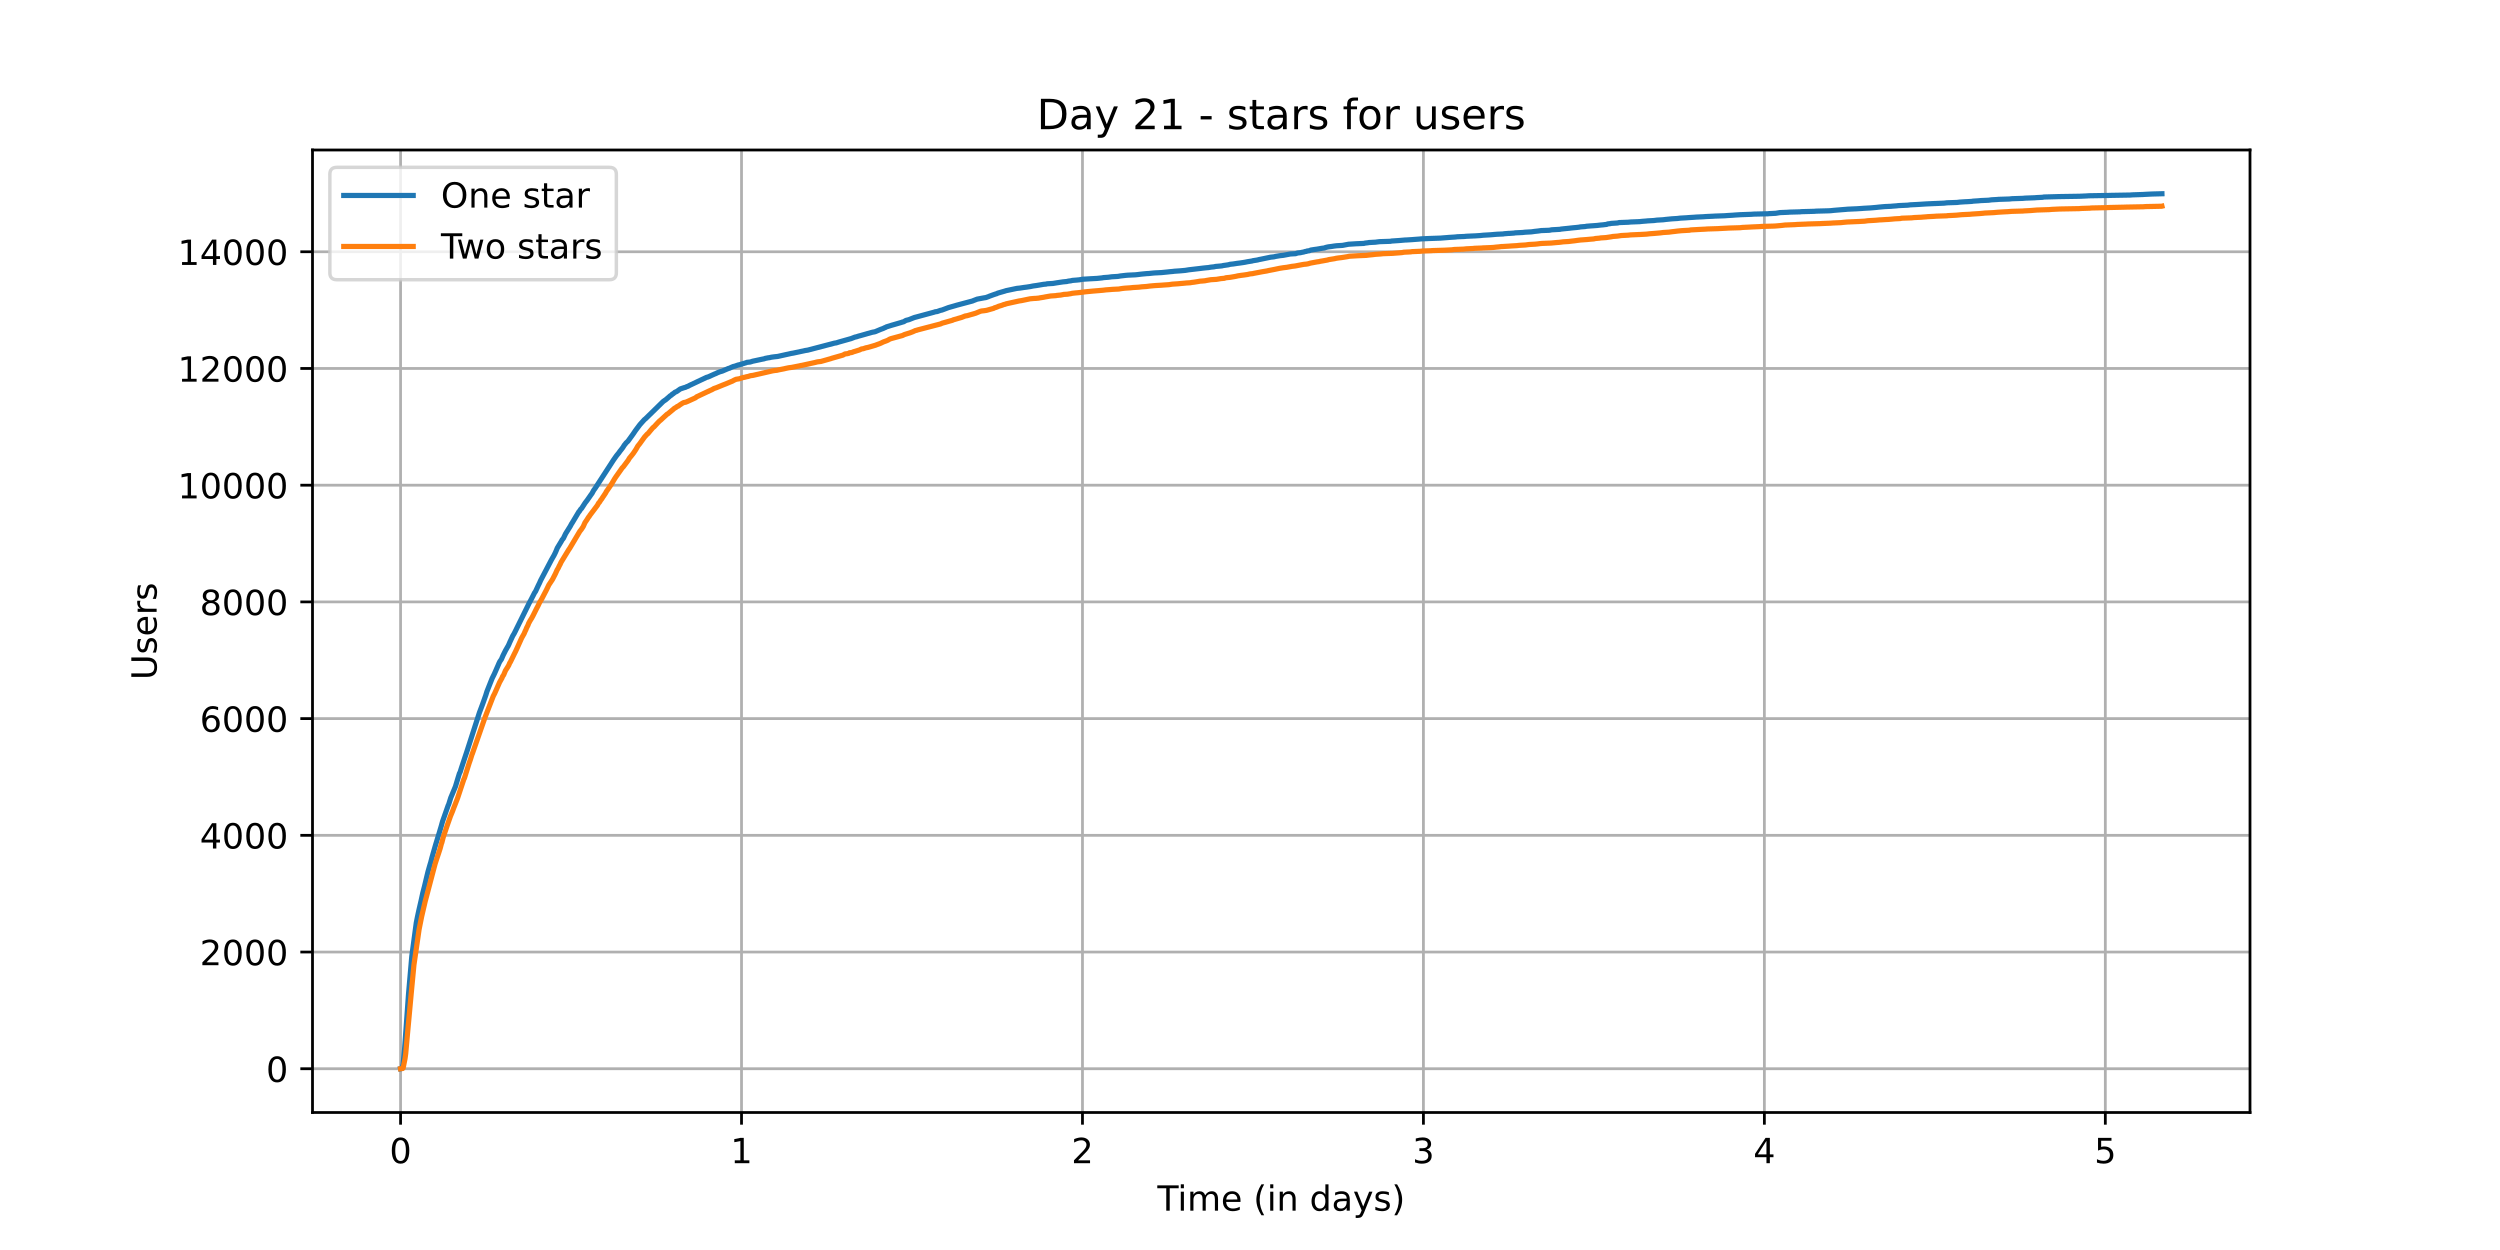 <?xml version="1.0" encoding="utf-8" standalone="no"?>
<!DOCTYPE svg PUBLIC "-//W3C//DTD SVG 1.1//EN"
  "http://www.w3.org/Graphics/SVG/1.1/DTD/svg11.dtd">
<!-- Created with matplotlib (https://matplotlib.org/) -->
<svg height="360pt" version="1.1" viewBox="0 0 720 360" width="720pt" xmlns="http://www.w3.org/2000/svg" xmlns:xlink="http://www.w3.org/1999/xlink">
 <defs>
  <style type="text/css">*{stroke-linecap:butt;stroke-linejoin:round;}</style>
 </defs>
 <g id="figure_1">
  <g id="patch_1">
   <path d="M 0 360 
L 720 360 
L 720 0 
L 0 0 
z
" style="fill:#ffffff;"/>
  </g>
  <g id="axes_1">
   <g id="patch_2">
    <path d="M 90 320.4 
L 648 320.4 
L 648 43.2 
L 90 43.2 
z
" style="fill:#ffffff;"/>
   </g>
   <g id="matplotlib.axis_1">
    <g id="xtick_1">
     <g id="line2d_1">
      <path clip-path="url(#p47104d66f9)" d="M 115.364 320.4 
L 115.364 43.2 
" style="fill:none;stroke:#b0b0b0;stroke-linecap:square;stroke-width:0.8;"/>
     </g>
     <g id="line2d_2">
      <defs>
       <path d="M 0 0 
L 0 3.5 
" id="m152ffb20dc" style="stroke:#000000;stroke-width:0.8;"/>
      </defs>
      <g>
       <use style="stroke:#000000;stroke-width:0.8;" x="115.364" xlink:href="#m152ffb20dc" y="320.4"/>
      </g>
     </g>
     <g id="text_1">
      <!-- 0 -->
      <g transform="translate(112.182 334.998)scale(0.1 -0.1)">
       <defs>
        <path d="M 31.781 66.406 
Q 24.172 66.406 20.328 58.906 
Q 16.5 51.422 16.5 36.375 
Q 16.5 21.391 20.328 13.891 
Q 24.172 6.391 31.781 6.391 
Q 39.453 6.391 43.281 13.891 
Q 47.125 21.391 47.125 36.375 
Q 47.125 51.422 43.281 58.906 
Q 39.453 66.406 31.781 66.406 
z
M 31.781 74.219 
Q 44.047 74.219 50.516 64.516 
Q 56.984 54.828 56.984 36.375 
Q 56.984 17.969 50.516 8.266 
Q 44.047 -1.422 31.781 -1.422 
Q 19.531 -1.422 13.062 8.266 
Q 6.594 17.969 6.594 36.375 
Q 6.594 54.828 13.062 64.516 
Q 19.531 74.219 31.781 74.219 
z
" id="DejaVuSans-48"/>
       </defs>
       <use xlink:href="#DejaVuSans-48"/>
      </g>
     </g>
    </g>
    <g id="xtick_2">
     <g id="line2d_3">
      <path clip-path="url(#p47104d66f9)" d="M 213.558 320.4 
L 213.558 43.2 
" style="fill:none;stroke:#b0b0b0;stroke-linecap:square;stroke-width:0.8;"/>
     </g>
     <g id="line2d_4">
      <g>
       <use style="stroke:#000000;stroke-width:0.8;" x="213.558" xlink:href="#m152ffb20dc" y="320.4"/>
      </g>
     </g>
     <g id="text_2">
      <!-- 1 -->
      <g transform="translate(210.377 334.998)scale(0.1 -0.1)">
       <defs>
        <path d="M 12.406 8.297 
L 28.516 8.297 
L 28.516 63.922 
L 10.984 60.406 
L 10.984 69.391 
L 28.422 72.906 
L 38.281 72.906 
L 38.281 8.297 
L 54.391 8.297 
L 54.391 0 
L 12.406 0 
z
" id="DejaVuSans-49"/>
       </defs>
       <use xlink:href="#DejaVuSans-49"/>
      </g>
     </g>
    </g>
    <g id="xtick_3">
     <g id="line2d_5">
      <path clip-path="url(#p47104d66f9)" d="M 311.752 320.4 
L 311.752 43.2 
" style="fill:none;stroke:#b0b0b0;stroke-linecap:square;stroke-width:0.8;"/>
     </g>
     <g id="line2d_6">
      <g>
       <use style="stroke:#000000;stroke-width:0.8;" x="311.752" xlink:href="#m152ffb20dc" y="320.4"/>
      </g>
     </g>
     <g id="text_3">
      <!-- 2 -->
      <g transform="translate(308.571 334.998)scale(0.1 -0.1)">
       <defs>
        <path d="M 19.188 8.297 
L 53.609 8.297 
L 53.609 0 
L 7.328 0 
L 7.328 8.297 
Q 12.938 14.109 22.625 23.891 
Q 32.328 33.688 34.812 36.531 
Q 39.547 41.844 41.422 45.531 
Q 43.312 49.219 43.312 52.781 
Q 43.312 58.594 39.234 62.25 
Q 35.156 65.922 28.609 65.922 
Q 23.969 65.922 18.812 64.312 
Q 13.672 62.703 7.812 59.422 
L 7.812 69.391 
Q 13.766 71.781 18.938 73 
Q 24.125 74.219 28.422 74.219 
Q 39.75 74.219 46.484 68.547 
Q 53.219 62.891 53.219 53.422 
Q 53.219 48.922 51.531 44.891 
Q 49.859 40.875 45.406 35.406 
Q 44.188 33.984 37.641 27.219 
Q 31.109 20.453 19.188 8.297 
z
" id="DejaVuSans-50"/>
       </defs>
       <use xlink:href="#DejaVuSans-50"/>
      </g>
     </g>
    </g>
    <g id="xtick_4">
     <g id="line2d_7">
      <path clip-path="url(#p47104d66f9)" d="M 409.946 320.4 
L 409.946 43.2 
" style="fill:none;stroke:#b0b0b0;stroke-linecap:square;stroke-width:0.8;"/>
     </g>
     <g id="line2d_8">
      <g>
       <use style="stroke:#000000;stroke-width:0.8;" x="409.946" xlink:href="#m152ffb20dc" y="320.4"/>
      </g>
     </g>
     <g id="text_4">
      <!-- 3 -->
      <g transform="translate(406.765 334.998)scale(0.1 -0.1)">
       <defs>
        <path d="M 40.578 39.312 
Q 47.656 37.797 51.625 33 
Q 55.609 28.219 55.609 21.188 
Q 55.609 10.406 48.188 4.484 
Q 40.766 -1.422 27.094 -1.422 
Q 22.516 -1.422 17.656 -0.516 
Q 12.797 0.391 7.625 2.203 
L 7.625 11.719 
Q 11.719 9.328 16.594 8.109 
Q 21.484 6.891 26.812 6.891 
Q 36.078 6.891 40.938 10.547 
Q 45.797 14.203 45.797 21.188 
Q 45.797 27.641 41.281 31.266 
Q 36.766 34.906 28.719 34.906 
L 20.219 34.906 
L 20.219 43.016 
L 29.109 43.016 
Q 36.375 43.016 40.234 45.922 
Q 44.094 48.828 44.094 54.297 
Q 44.094 59.906 40.109 62.906 
Q 36.141 65.922 28.719 65.922 
Q 24.656 65.922 20.016 65.031 
Q 15.375 64.156 9.812 62.312 
L 9.812 71.094 
Q 15.438 72.656 20.344 73.438 
Q 25.25 74.219 29.594 74.219 
Q 40.828 74.219 47.359 69.109 
Q 53.906 64.016 53.906 55.328 
Q 53.906 49.266 50.438 45.094 
Q 46.969 40.922 40.578 39.312 
z
" id="DejaVuSans-51"/>
       </defs>
       <use xlink:href="#DejaVuSans-51"/>
      </g>
     </g>
    </g>
    <g id="xtick_5">
     <g id="line2d_9">
      <path clip-path="url(#p47104d66f9)" d="M 508.14 320.4 
L 508.14 43.2 
" style="fill:none;stroke:#b0b0b0;stroke-linecap:square;stroke-width:0.8;"/>
     </g>
     <g id="line2d_10">
      <g>
       <use style="stroke:#000000;stroke-width:0.8;" x="508.14" xlink:href="#m152ffb20dc" y="320.4"/>
      </g>
     </g>
     <g id="text_5">
      <!-- 4 -->
      <g transform="translate(504.959 334.998)scale(0.1 -0.1)">
       <defs>
        <path d="M 37.797 64.312 
L 12.891 25.391 
L 37.797 25.391 
z
M 35.203 72.906 
L 47.609 72.906 
L 47.609 25.391 
L 58.016 25.391 
L 58.016 17.188 
L 47.609 17.188 
L 47.609 0 
L 37.797 0 
L 37.797 17.188 
L 4.891 17.188 
L 4.891 26.703 
z
" id="DejaVuSans-52"/>
       </defs>
       <use xlink:href="#DejaVuSans-52"/>
      </g>
     </g>
    </g>
    <g id="xtick_6">
     <g id="line2d_11">
      <path clip-path="url(#p47104d66f9)" d="M 606.334 320.4 
L 606.334 43.2 
" style="fill:none;stroke:#b0b0b0;stroke-linecap:square;stroke-width:0.8;"/>
     </g>
     <g id="line2d_12">
      <g>
       <use style="stroke:#000000;stroke-width:0.8;" x="606.334" xlink:href="#m152ffb20dc" y="320.4"/>
      </g>
     </g>
     <g id="text_6">
      <!-- 5 -->
      <g transform="translate(603.153 334.998)scale(0.1 -0.1)">
       <defs>
        <path d="M 10.797 72.906 
L 49.516 72.906 
L 49.516 64.594 
L 19.828 64.594 
L 19.828 46.734 
Q 21.969 47.469 24.109 47.828 
Q 26.266 48.188 28.422 48.188 
Q 40.625 48.188 47.75 41.5 
Q 54.891 34.812 54.891 23.391 
Q 54.891 11.625 47.562 5.094 
Q 40.234 -1.422 26.906 -1.422 
Q 22.312 -1.422 17.547 -0.641 
Q 12.797 0.141 7.719 1.703 
L 7.719 11.625 
Q 12.109 9.234 16.797 8.062 
Q 21.484 6.891 26.703 6.891 
Q 35.156 6.891 40.078 11.328 
Q 45.016 15.766 45.016 23.391 
Q 45.016 31 40.078 35.438 
Q 35.156 39.891 26.703 39.891 
Q 22.75 39.891 18.812 39.016 
Q 14.891 38.141 10.797 36.281 
z
" id="DejaVuSans-53"/>
       </defs>
       <use xlink:href="#DejaVuSans-53"/>
      </g>
     </g>
    </g>
    <g id="text_7">
     <!-- Time (in days) -->
     <g transform="translate(333.327 348.677)scale(0.1 -0.1)">
      <defs>
       <path d="M -0.297 72.906 
L 61.375 72.906 
L 61.375 64.594 
L 35.5 64.594 
L 35.5 0 
L 25.594 0 
L 25.594 64.594 
L -0.297 64.594 
z
" id="DejaVuSans-84"/>
       <path d="M 9.422 54.688 
L 18.406 54.688 
L 18.406 0 
L 9.422 0 
z
M 9.422 75.984 
L 18.406 75.984 
L 18.406 64.594 
L 9.422 64.594 
z
" id="DejaVuSans-105"/>
       <path d="M 52 44.188 
Q 55.375 50.25 60.062 53.125 
Q 64.75 56 71.094 56 
Q 79.641 56 84.281 50.016 
Q 88.922 44.047 88.922 33.016 
L 88.922 0 
L 79.891 0 
L 79.891 32.719 
Q 79.891 40.578 77.094 44.375 
Q 74.312 48.188 68.609 48.188 
Q 61.625 48.188 57.562 43.547 
Q 53.516 38.922 53.516 30.906 
L 53.516 0 
L 44.484 0 
L 44.484 32.719 
Q 44.484 40.625 41.703 44.406 
Q 38.922 48.188 33.109 48.188 
Q 26.219 48.188 22.156 43.531 
Q 18.109 38.875 18.109 30.906 
L 18.109 0 
L 9.078 0 
L 9.078 54.688 
L 18.109 54.688 
L 18.109 46.188 
Q 21.188 51.219 25.484 53.609 
Q 29.781 56 35.688 56 
Q 41.656 56 45.828 52.969 
Q 50 49.953 52 44.188 
z
" id="DejaVuSans-109"/>
       <path d="M 56.203 29.594 
L 56.203 25.203 
L 14.891 25.203 
Q 15.484 15.922 20.484 11.062 
Q 25.484 6.203 34.422 6.203 
Q 39.594 6.203 44.453 7.469 
Q 49.312 8.734 54.109 11.281 
L 54.109 2.781 
Q 49.266 0.734 44.188 -0.344 
Q 39.109 -1.422 33.891 -1.422 
Q 20.797 -1.422 13.156 6.188 
Q 5.516 13.812 5.516 26.812 
Q 5.516 40.234 12.766 48.109 
Q 20.016 56 32.328 56 
Q 43.359 56 49.781 48.891 
Q 56.203 41.797 56.203 29.594 
z
M 47.219 32.234 
Q 47.125 39.594 43.094 43.984 
Q 39.062 48.391 32.422 48.391 
Q 24.906 48.391 20.391 44.141 
Q 15.875 39.891 15.188 32.172 
z
" id="DejaVuSans-101"/>
       <path id="DejaVuSans-32"/>
       <path d="M 31 75.875 
Q 24.469 64.656 21.281 53.656 
Q 18.109 42.672 18.109 31.391 
Q 18.109 20.125 21.312 9.062 
Q 24.516 -2 31 -13.188 
L 23.188 -13.188 
Q 15.875 -1.703 12.234 9.375 
Q 8.594 20.453 8.594 31.391 
Q 8.594 42.281 12.203 53.312 
Q 15.828 64.359 23.188 75.875 
z
" id="DejaVuSans-40"/>
       <path d="M 54.891 33.016 
L 54.891 0 
L 45.906 0 
L 45.906 32.719 
Q 45.906 40.484 42.875 44.328 
Q 39.844 48.188 33.797 48.188 
Q 26.516 48.188 22.312 43.547 
Q 18.109 38.922 18.109 30.906 
L 18.109 0 
L 9.078 0 
L 9.078 54.688 
L 18.109 54.688 
L 18.109 46.188 
Q 21.344 51.125 25.703 53.562 
Q 30.078 56 35.797 56 
Q 45.219 56 50.047 50.172 
Q 54.891 44.344 54.891 33.016 
z
" id="DejaVuSans-110"/>
       <path d="M 45.406 46.391 
L 45.406 75.984 
L 54.391 75.984 
L 54.391 0 
L 45.406 0 
L 45.406 8.203 
Q 42.578 3.328 38.25 0.953 
Q 33.938 -1.422 27.875 -1.422 
Q 17.969 -1.422 11.734 6.484 
Q 5.516 14.406 5.516 27.297 
Q 5.516 40.188 11.734 48.094 
Q 17.969 56 27.875 56 
Q 33.938 56 38.25 53.625 
Q 42.578 51.266 45.406 46.391 
z
M 14.797 27.297 
Q 14.797 17.391 18.875 11.75 
Q 22.953 6.109 30.078 6.109 
Q 37.203 6.109 41.297 11.75 
Q 45.406 17.391 45.406 27.297 
Q 45.406 37.203 41.297 42.844 
Q 37.203 48.484 30.078 48.484 
Q 22.953 48.484 18.875 42.844 
Q 14.797 37.203 14.797 27.297 
z
" id="DejaVuSans-100"/>
       <path d="M 34.281 27.484 
Q 23.391 27.484 19.188 25 
Q 14.984 22.516 14.984 16.5 
Q 14.984 11.719 18.141 8.906 
Q 21.297 6.109 26.703 6.109 
Q 34.188 6.109 38.703 11.406 
Q 43.219 16.703 43.219 25.484 
L 43.219 27.484 
z
M 52.203 31.203 
L 52.203 0 
L 43.219 0 
L 43.219 8.297 
Q 40.141 3.328 35.547 0.953 
Q 30.953 -1.422 24.312 -1.422 
Q 15.922 -1.422 10.953 3.297 
Q 6 8.016 6 15.922 
Q 6 25.141 12.172 29.828 
Q 18.359 34.516 30.609 34.516 
L 43.219 34.516 
L 43.219 35.406 
Q 43.219 41.609 39.141 45 
Q 35.062 48.391 27.688 48.391 
Q 23 48.391 18.547 47.266 
Q 14.109 46.141 10.016 43.891 
L 10.016 52.203 
Q 14.938 54.109 19.578 55.047 
Q 24.219 56 28.609 56 
Q 40.484 56 46.344 49.844 
Q 52.203 43.703 52.203 31.203 
z
" id="DejaVuSans-97"/>
       <path d="M 32.172 -5.078 
Q 28.375 -14.844 24.75 -17.812 
Q 21.141 -20.797 15.094 -20.797 
L 7.906 -20.797 
L 7.906 -13.281 
L 13.188 -13.281 
Q 16.891 -13.281 18.938 -11.516 
Q 21 -9.766 23.484 -3.219 
L 25.094 0.875 
L 2.984 54.688 
L 12.5 54.688 
L 29.594 11.922 
L 46.688 54.688 
L 56.203 54.688 
z
" id="DejaVuSans-121"/>
       <path d="M 44.281 53.078 
L 44.281 44.578 
Q 40.484 46.531 36.375 47.5 
Q 32.281 48.484 27.875 48.484 
Q 21.188 48.484 17.844 46.438 
Q 14.5 44.391 14.5 40.281 
Q 14.5 37.156 16.891 35.375 
Q 19.281 33.594 26.516 31.984 
L 29.594 31.297 
Q 39.156 29.25 43.188 25.516 
Q 47.219 21.781 47.219 15.094 
Q 47.219 7.469 41.188 3.016 
Q 35.156 -1.422 24.609 -1.422 
Q 20.219 -1.422 15.453 -0.562 
Q 10.688 0.297 5.422 2 
L 5.422 11.281 
Q 10.406 8.688 15.234 7.391 
Q 20.062 6.109 24.812 6.109 
Q 31.156 6.109 34.562 8.281 
Q 37.984 10.453 37.984 14.406 
Q 37.984 18.062 35.516 20.016 
Q 33.062 21.969 24.703 23.781 
L 21.578 24.516 
Q 13.234 26.266 9.516 29.906 
Q 5.812 33.547 5.812 39.891 
Q 5.812 47.609 11.281 51.797 
Q 16.75 56 26.812 56 
Q 31.781 56 36.172 55.266 
Q 40.578 54.547 44.281 53.078 
z
" id="DejaVuSans-115"/>
       <path d="M 8.016 75.875 
L 15.828 75.875 
Q 23.141 64.359 26.781 53.312 
Q 30.422 42.281 30.422 31.391 
Q 30.422 20.453 26.781 9.375 
Q 23.141 -1.703 15.828 -13.188 
L 8.016 -13.188 
Q 14.5 -2 17.703 9.062 
Q 20.906 20.125 20.906 31.391 
Q 20.906 42.672 17.703 53.656 
Q 14.5 64.656 8.016 75.875 
z
" id="DejaVuSans-41"/>
      </defs>
      <use xlink:href="#DejaVuSans-84"/>
      <use x="57.959" xlink:href="#DejaVuSans-105"/>
      <use x="85.742" xlink:href="#DejaVuSans-109"/>
      <use x="183.154" xlink:href="#DejaVuSans-101"/>
      <use x="244.678" xlink:href="#DejaVuSans-32"/>
      <use x="276.465" xlink:href="#DejaVuSans-40"/>
      <use x="315.479" xlink:href="#DejaVuSans-105"/>
      <use x="343.262" xlink:href="#DejaVuSans-110"/>
      <use x="406.641" xlink:href="#DejaVuSans-32"/>
      <use x="438.428" xlink:href="#DejaVuSans-100"/>
      <use x="501.904" xlink:href="#DejaVuSans-97"/>
      <use x="563.184" xlink:href="#DejaVuSans-121"/>
      <use x="622.363" xlink:href="#DejaVuSans-115"/>
      <use x="674.463" xlink:href="#DejaVuSans-41"/>
     </g>
    </g>
   </g>
   <g id="matplotlib.axis_2">
    <g id="ytick_1">
     <g id="line2d_13">
      <path clip-path="url(#p47104d66f9)" d="M 90 307.8 
L 648 307.8 
" style="fill:none;stroke:#b0b0b0;stroke-linecap:square;stroke-width:0.8;"/>
     </g>
     <g id="line2d_14">
      <defs>
       <path d="M 0 0 
L -3.5 0 
" id="mab02e9834c" style="stroke:#000000;stroke-width:0.8;"/>
      </defs>
      <g>
       <use style="stroke:#000000;stroke-width:0.8;" x="90" xlink:href="#mab02e9834c" y="307.8"/>
      </g>
     </g>
     <g id="text_8">
      <!-- 0 -->
      <g transform="translate(76.638 311.599)scale(0.1 -0.1)">
       <use xlink:href="#DejaVuSans-48"/>
      </g>
     </g>
    </g>
    <g id="ytick_2">
     <g id="line2d_15">
      <path clip-path="url(#p47104d66f9)" d="M 90 274.187 
L 648 274.187 
" style="fill:none;stroke:#b0b0b0;stroke-linecap:square;stroke-width:0.8;"/>
     </g>
     <g id="line2d_16">
      <g>
       <use style="stroke:#000000;stroke-width:0.8;" x="90" xlink:href="#mab02e9834c" y="274.187"/>
      </g>
     </g>
     <g id="text_9">
      <!-- 2000 -->
      <g transform="translate(57.55 277.986)scale(0.1 -0.1)">
       <use xlink:href="#DejaVuSans-50"/>
       <use x="63.623" xlink:href="#DejaVuSans-48"/>
       <use x="127.246" xlink:href="#DejaVuSans-48"/>
       <use x="190.869" xlink:href="#DejaVuSans-48"/>
      </g>
     </g>
    </g>
    <g id="ytick_3">
     <g id="line2d_17">
      <path clip-path="url(#p47104d66f9)" d="M 90 240.573 
L 648 240.573 
" style="fill:none;stroke:#b0b0b0;stroke-linecap:square;stroke-width:0.8;"/>
     </g>
     <g id="line2d_18">
      <g>
       <use style="stroke:#000000;stroke-width:0.8;" x="90" xlink:href="#mab02e9834c" y="240.573"/>
      </g>
     </g>
     <g id="text_10">
      <!-- 4000 -->
      <g transform="translate(57.55 244.372)scale(0.1 -0.1)">
       <use xlink:href="#DejaVuSans-52"/>
       <use x="63.623" xlink:href="#DejaVuSans-48"/>
       <use x="127.246" xlink:href="#DejaVuSans-48"/>
       <use x="190.869" xlink:href="#DejaVuSans-48"/>
      </g>
     </g>
    </g>
    <g id="ytick_4">
     <g id="line2d_19">
      <path clip-path="url(#p47104d66f9)" d="M 90 206.96 
L 648 206.96 
" style="fill:none;stroke:#b0b0b0;stroke-linecap:square;stroke-width:0.8;"/>
     </g>
     <g id="line2d_20">
      <g>
       <use style="stroke:#000000;stroke-width:0.8;" x="90" xlink:href="#mab02e9834c" y="206.96"/>
      </g>
     </g>
     <g id="text_11">
      <!-- 6000 -->
      <g transform="translate(57.55 210.759)scale(0.1 -0.1)">
       <defs>
        <path d="M 33.016 40.375 
Q 26.375 40.375 22.484 35.828 
Q 18.609 31.297 18.609 23.391 
Q 18.609 15.531 22.484 10.953 
Q 26.375 6.391 33.016 6.391 
Q 39.656 6.391 43.531 10.953 
Q 47.406 15.531 47.406 23.391 
Q 47.406 31.297 43.531 35.828 
Q 39.656 40.375 33.016 40.375 
z
M 52.594 71.297 
L 52.594 62.312 
Q 48.875 64.062 45.094 64.984 
Q 41.312 65.922 37.594 65.922 
Q 27.828 65.922 22.672 59.328 
Q 17.531 52.734 16.797 39.406 
Q 19.672 43.656 24.016 45.922 
Q 28.375 48.188 33.594 48.188 
Q 44.578 48.188 50.953 41.516 
Q 57.328 34.859 57.328 23.391 
Q 57.328 12.156 50.688 5.359 
Q 44.047 -1.422 33.016 -1.422 
Q 20.359 -1.422 13.672 8.266 
Q 6.984 17.969 6.984 36.375 
Q 6.984 53.656 15.188 63.938 
Q 23.391 74.219 37.203 74.219 
Q 40.922 74.219 44.703 73.484 
Q 48.484 72.75 52.594 71.297 
z
" id="DejaVuSans-54"/>
       </defs>
       <use xlink:href="#DejaVuSans-54"/>
       <use x="63.623" xlink:href="#DejaVuSans-48"/>
       <use x="127.246" xlink:href="#DejaVuSans-48"/>
       <use x="190.869" xlink:href="#DejaVuSans-48"/>
      </g>
     </g>
    </g>
    <g id="ytick_5">
     <g id="line2d_21">
      <path clip-path="url(#p47104d66f9)" d="M 90 173.346 
L 648 173.346 
" style="fill:none;stroke:#b0b0b0;stroke-linecap:square;stroke-width:0.8;"/>
     </g>
     <g id="line2d_22">
      <g>
       <use style="stroke:#000000;stroke-width:0.8;" x="90" xlink:href="#mab02e9834c" y="173.346"/>
      </g>
     </g>
     <g id="text_12">
      <!-- 8000 -->
      <g transform="translate(57.55 177.145)scale(0.1 -0.1)">
       <defs>
        <path d="M 31.781 34.625 
Q 24.75 34.625 20.719 30.859 
Q 16.703 27.094 16.703 20.516 
Q 16.703 13.922 20.719 10.156 
Q 24.75 6.391 31.781 6.391 
Q 38.812 6.391 42.859 10.172 
Q 46.922 13.969 46.922 20.516 
Q 46.922 27.094 42.891 30.859 
Q 38.875 34.625 31.781 34.625 
z
M 21.922 38.812 
Q 15.578 40.375 12.031 44.719 
Q 8.5 49.078 8.5 55.328 
Q 8.5 64.062 14.719 69.141 
Q 20.953 74.219 31.781 74.219 
Q 42.672 74.219 48.875 69.141 
Q 55.078 64.062 55.078 55.328 
Q 55.078 49.078 51.531 44.719 
Q 48 40.375 41.703 38.812 
Q 48.828 37.156 52.797 32.312 
Q 56.781 27.484 56.781 20.516 
Q 56.781 9.906 50.312 4.234 
Q 43.844 -1.422 31.781 -1.422 
Q 19.734 -1.422 13.25 4.234 
Q 6.781 9.906 6.781 20.516 
Q 6.781 27.484 10.781 32.312 
Q 14.797 37.156 21.922 38.812 
z
M 18.312 54.391 
Q 18.312 48.734 21.844 45.562 
Q 25.391 42.391 31.781 42.391 
Q 38.141 42.391 41.719 45.562 
Q 45.312 48.734 45.312 54.391 
Q 45.312 60.062 41.719 63.234 
Q 38.141 66.406 31.781 66.406 
Q 25.391 66.406 21.844 63.234 
Q 18.312 60.062 18.312 54.391 
z
" id="DejaVuSans-56"/>
       </defs>
       <use xlink:href="#DejaVuSans-56"/>
       <use x="63.623" xlink:href="#DejaVuSans-48"/>
       <use x="127.246" xlink:href="#DejaVuSans-48"/>
       <use x="190.869" xlink:href="#DejaVuSans-48"/>
      </g>
     </g>
    </g>
    <g id="ytick_6">
     <g id="line2d_23">
      <path clip-path="url(#p47104d66f9)" d="M 90 139.733 
L 648 139.733 
" style="fill:none;stroke:#b0b0b0;stroke-linecap:square;stroke-width:0.8;"/>
     </g>
     <g id="line2d_24">
      <g>
       <use style="stroke:#000000;stroke-width:0.8;" x="90" xlink:href="#mab02e9834c" y="139.733"/>
      </g>
     </g>
     <g id="text_13">
      <!-- 10000 -->
      <g transform="translate(51.188 143.532)scale(0.1 -0.1)">
       <use xlink:href="#DejaVuSans-49"/>
       <use x="63.623" xlink:href="#DejaVuSans-48"/>
       <use x="127.246" xlink:href="#DejaVuSans-48"/>
       <use x="190.869" xlink:href="#DejaVuSans-48"/>
       <use x="254.492" xlink:href="#DejaVuSans-48"/>
      </g>
     </g>
    </g>
    <g id="ytick_7">
     <g id="line2d_25">
      <path clip-path="url(#p47104d66f9)" d="M 90 106.119 
L 648 106.119 
" style="fill:none;stroke:#b0b0b0;stroke-linecap:square;stroke-width:0.8;"/>
     </g>
     <g id="line2d_26">
      <g>
       <use style="stroke:#000000;stroke-width:0.8;" x="90" xlink:href="#mab02e9834c" y="106.119"/>
      </g>
     </g>
     <g id="text_14">
      <!-- 12000 -->
      <g transform="translate(51.188 109.919)scale(0.1 -0.1)">
       <use xlink:href="#DejaVuSans-49"/>
       <use x="63.623" xlink:href="#DejaVuSans-50"/>
       <use x="127.246" xlink:href="#DejaVuSans-48"/>
       <use x="190.869" xlink:href="#DejaVuSans-48"/>
       <use x="254.492" xlink:href="#DejaVuSans-48"/>
      </g>
     </g>
    </g>
    <g id="ytick_8">
     <g id="line2d_27">
      <path clip-path="url(#p47104d66f9)" d="M 90 72.506 
L 648 72.506 
" style="fill:none;stroke:#b0b0b0;stroke-linecap:square;stroke-width:0.8;"/>
     </g>
     <g id="line2d_28">
      <g>
       <use style="stroke:#000000;stroke-width:0.8;" x="90" xlink:href="#mab02e9834c" y="72.506"/>
      </g>
     </g>
     <g id="text_15">
      <!-- 14000 -->
      <g transform="translate(51.188 76.305)scale(0.1 -0.1)">
       <use xlink:href="#DejaVuSans-49"/>
       <use x="63.623" xlink:href="#DejaVuSans-52"/>
       <use x="127.246" xlink:href="#DejaVuSans-48"/>
       <use x="190.869" xlink:href="#DejaVuSans-48"/>
       <use x="254.492" xlink:href="#DejaVuSans-48"/>
      </g>
     </g>
    </g>
    <g id="text_16">
     <!-- Users -->
     <g transform="translate(45.108 195.801)rotate(-90)scale(0.1 -0.1)">
      <defs>
       <path d="M 8.688 72.906 
L 18.609 72.906 
L 18.609 28.609 
Q 18.609 16.891 22.844 11.734 
Q 27.094 6.594 36.625 6.594 
Q 46.094 6.594 50.344 11.734 
Q 54.594 16.891 54.594 28.609 
L 54.594 72.906 
L 64.5 72.906 
L 64.5 27.391 
Q 64.5 13.141 57.438 5.859 
Q 50.391 -1.422 36.625 -1.422 
Q 22.797 -1.422 15.734 5.859 
Q 8.688 13.141 8.688 27.391 
z
" id="DejaVuSans-85"/>
       <path d="M 41.109 46.297 
Q 39.594 47.172 37.812 47.578 
Q 36.031 48 33.891 48 
Q 26.266 48 22.188 43.047 
Q 18.109 38.094 18.109 28.812 
L 18.109 0 
L 9.078 0 
L 9.078 54.688 
L 18.109 54.688 
L 18.109 46.188 
Q 20.953 51.172 25.484 53.578 
Q 30.031 56 36.531 56 
Q 37.453 56 38.578 55.875 
Q 39.703 55.766 41.062 55.516 
z
" id="DejaVuSans-114"/>
      </defs>
      <use xlink:href="#DejaVuSans-85"/>
      <use x="73.193" xlink:href="#DejaVuSans-115"/>
      <use x="125.293" xlink:href="#DejaVuSans-101"/>
      <use x="186.816" xlink:href="#DejaVuSans-114"/>
      <use x="227.93" xlink:href="#DejaVuSans-115"/>
     </g>
    </g>
   </g>
   <g id="line2d_29">
    <path clip-path="url(#p47104d66f9)" d="M 115.364 307.8 
L 115.764 307.716 
L 115.831 307.649 
L 116.101 306.455 
L 116.507 302.271 
L 117.048 294.808 
L 117.656 286.287 
L 118.603 275.363 
L 119.887 265.783 
L 120.224 264.086 
L 120.63 262.203 
L 121.305 259.279 
L 121.779 257.094 
L 122.252 255.279 
L 122.927 252.439 
L 123.266 251.044 
L 123.739 249.38 
L 124.076 248.254 
L 124.414 246.943 
L 125.427 243.397 
L 126.441 240.069 
L 126.576 239.615 
L 127.049 238.035 
L 127.455 236.573 
L 129.077 231.951 
L 129.212 231.699 
L 129.82 229.75 
L 130.022 229.279 
L 131.171 226.506 
L 131.915 224.035 
L 132.32 222.724 
L 132.523 222.355 
L 132.861 221.262 
L 134.144 217.397 
L 134.415 216.59 
L 138.07 205.245 
L 139.015 202.724 
L 139.894 200.254 
L 140.232 199.161 
L 141.719 195.413 
L 142.395 194.035 
L 143.544 191.413 
L 143.679 191.077 
L 143.949 190.523 
L 144.288 190.035 
L 144.355 189.985 
L 144.896 188.724 
L 145.639 187.245 
L 145.774 187.027 
L 146.179 186.304 
L 146.314 186.103 
L 146.585 185.531 
L 146.855 184.892 
L 147.665 183.145 
L 148.071 182.472 
L 148.409 181.8 
L 152.396 173.716 
L 152.868 172.842 
L 153.612 171.397 
L 153.95 170.724 
L 154.22 170.355 
L 155.098 168.472 
L 155.369 167.934 
L 155.706 167.161 
L 158.815 161.229 
L 158.95 160.993 
L 159.356 160.287 
L 159.558 159.934 
L 159.964 159.111 
L 160.167 158.64 
L 160.505 157.817 
L 161.585 156.035 
L 161.923 155.43 
L 162.126 155.212 
L 162.262 155.027 
L 162.801 153.901 
L 162.937 153.632 
L 164.221 151.582 
L 164.627 150.825 
L 164.762 150.64 
L 166.721 147.363 
L 166.789 147.363 
L 167.262 146.624 
L 167.464 146.472 
L 168.546 144.792 
L 169.086 144.103 
L 169.695 143.229 
L 169.898 142.943 
L 170.1 142.64 
L 170.506 142.086 
L 170.979 141.212 
L 171.384 140.657 
L 171.723 140.136 
L 176.658 132.523 
L 177.266 131.649 
L 177.604 131.178 
L 178.212 130.439 
L 178.551 129.951 
L 178.889 129.531 
L 179.361 128.909 
L 179.835 128.153 
L 179.971 128.018 
L 180.308 127.565 
L 180.85 127.061 
L 182.337 125.01 
L 183.013 124.002 
L 184.297 122.287 
L 185.582 120.859 
L 185.92 120.59 
L 190.99 115.632 
L 191.464 115.296 
L 191.666 115.178 
L 192.748 114.254 
L 192.951 114.052 
L 193.423 113.75 
L 193.627 113.497 
L 193.829 113.43 
L 194.437 112.926 
L 194.641 112.876 
L 194.978 112.691 
L 195.519 112.304 
L 195.925 112.018 
L 196.87 111.699 
L 197.141 111.615 
L 197.411 111.548 
L 197.817 111.346 
L 198.155 111.245 
L 198.493 111.044 
L 198.696 110.943 
L 203.496 108.674 
L 203.901 108.573 
L 205.928 107.666 
L 206.131 107.598 
L 206.672 107.329 
L 207.415 107.044 
L 207.685 106.976 
L 208.023 106.876 
L 209.78 106.119 
L 210.119 106.035 
L 210.591 105.8 
L 211.2 105.548 
L 211.605 105.464 
L 212.551 105.128 
L 212.957 105.044 
L 214.916 104.455 
L 215.119 104.355 
L 215.998 104.271 
L 216.471 104.136 
L 216.741 104.035 
L 219.579 103.43 
L 220.052 103.346 
L 220.389 103.212 
L 220.863 103.128 
L 221.066 103.077 
L 221.674 102.993 
L 222.147 102.876 
L 223.026 102.758 
L 223.972 102.657 
L 227.823 101.8 
L 228.431 101.699 
L 231.945 100.943 
L 232.622 100.842 
L 240.121 98.876 
L 240.325 98.825 
L 240.865 98.741 
L 241.541 98.523 
L 245.122 97.514 
L 246.203 97.094 
L 246.676 96.993 
L 247.285 96.792 
L 247.689 96.691 
L 249.582 96.153 
L 249.784 96.086 
L 250.19 95.985 
L 250.662 95.85 
L 250.933 95.766 
L 251.339 95.666 
L 251.811 95.582 
L 252.082 95.514 
L 253.636 94.859 
L 254.379 94.59 
L 254.717 94.405 
L 254.92 94.355 
L 255.257 94.153 
L 256.812 93.666 
L 257.353 93.514 
L 259.651 92.842 
L 259.853 92.758 
L 260.191 92.691 
L 260.935 92.271 
L 261.341 92.17 
L 261.747 92.069 
L 262.422 91.8 
L 263.369 91.43 
L 263.774 91.329 
L 269.045 89.901 
L 269.316 89.8 
L 269.925 89.716 
L 270.804 89.397 
L 271.276 89.296 
L 272.088 88.993 
L 273.102 88.607 
L 273.439 88.506 
L 275.264 87.985 
L 275.468 87.918 
L 280.064 86.691 
L 280.334 86.573 
L 281.416 86.153 
L 283.377 85.783 
L 283.918 85.699 
L 284.729 85.413 
L 284.931 85.313 
L 285.811 84.993 
L 286.082 84.892 
L 286.825 84.64 
L 287.095 84.573 
L 287.298 84.439 
L 289.393 83.834 
L 289.731 83.716 
L 292.84 83.061 
L 293.787 82.96 
L 294.869 82.792 
L 295.679 82.691 
L 296.761 82.523 
L 297.234 82.422 
L 297.573 82.355 
L 298.316 82.254 
L 298.654 82.203 
L 299.263 82.103 
L 300.547 81.884 
L 301.29 81.817 
L 301.561 81.733 
L 303.251 81.632 
L 304.467 81.43 
L 305.142 81.329 
L 306.156 81.178 
L 307.237 81.077 
L 307.71 80.96 
L 308.386 80.876 
L 308.858 80.758 
L 310.143 80.657 
L 310.819 80.59 
L 311.427 80.489 
L 311.764 80.422 
L 313.454 80.321 
L 313.994 80.287 
L 315.887 80.187 
L 316.563 80.119 
L 317.508 80.018 
L 317.779 79.951 
L 319.197 79.85 
L 320.144 79.716 
L 321.833 79.615 
L 322.103 79.582 
L 322.644 79.481 
L 323.387 79.397 
L 324.266 79.296 
L 324.874 79.245 
L 327.037 79.145 
L 327.78 79.061 
L 328.59 78.96 
L 329.267 78.892 
L 330.347 78.792 
L 330.82 78.775 
L 331.767 78.674 
L 332.442 78.607 
L 334.47 78.506 
L 335.146 78.439 
L 336.16 78.338 
L 336.903 78.254 
L 337.848 78.17 
L 338.187 78.119 
L 339.675 78.018 
L 340.283 77.968 
L 341.364 77.867 
L 342.382 77.699 
L 345.677 77.313 
L 346.488 77.212 
L 347.434 77.111 
L 348.042 77.061 
L 348.583 76.96 
L 348.852 76.926 
L 349.663 76.842 
L 350.069 76.741 
L 351.217 76.64 
L 351.893 76.573 
L 352.298 76.472 
L 353.245 76.338 
L 353.784 76.254 
L 354.258 76.119 
L 355.204 76.018 
L 356.285 75.85 
L 357.096 75.75 
L 358.11 75.598 
L 358.718 75.497 
L 358.92 75.447 
L 359.461 75.346 
L 360.542 75.178 
L 360.88 75.077 
L 361.962 74.909 
L 362.299 74.842 
L 362.57 74.758 
L 363.109 74.657 
L 365.948 74.069 
L 366.894 73.968 
L 367.367 73.85 
L 368.651 73.632 
L 369.598 73.531 
L 371.626 73.145 
L 373.113 73.061 
L 373.721 72.859 
L 374.533 72.775 
L 374.938 72.674 
L 375.411 72.59 
L 375.952 72.422 
L 376.222 72.405 
L 376.358 72.304 
L 377.101 72.203 
L 377.507 72.018 
L 378.589 71.85 
L 379.332 71.75 
L 380.684 71.514 
L 381.428 71.413 
L 381.765 71.279 
L 382.172 71.178 
L 382.578 71.094 
L 383.254 71.01 
L 383.525 70.976 
L 384.133 70.876 
L 384.944 70.775 
L 386.634 70.674 
L 388.391 70.338 
L 390.014 70.237 
L 390.555 70.203 
L 392.786 70.103 
L 393.192 70.002 
L 393.935 69.918 
L 394.274 69.85 
L 396.166 69.75 
L 396.505 69.699 
L 397.315 69.598 
L 400.424 69.497 
L 400.83 69.413 
L 401.371 69.38 
L 402.859 69.279 
L 403.467 69.229 
L 404.616 69.128 
L 405.089 69.111 
L 406.71 69.01 
L 407.318 68.96 
L 408.67 68.859 
L 409.346 68.792 
L 411.576 68.691 
L 412.049 68.674 
L 414.888 68.573 
L 415.496 68.523 
L 416.78 68.422 
L 417.388 68.371 
L 419.01 68.271 
L 419.753 68.187 
L 421.848 68.103 
L 422.185 68.052 
L 424.348 67.951 
L 424.821 67.934 
L 426.375 67.834 
L 427.119 67.75 
L 428.808 67.649 
L 429.348 67.615 
L 430.497 67.514 
L 431.106 67.464 
L 432.93 67.38 
L 433.133 67.329 
L 434.349 67.229 
L 434.822 67.212 
L 436.039 67.128 
L 436.377 67.061 
L 438.471 66.96 
L 439.214 66.876 
L 441.039 66.775 
L 441.985 66.64 
L 442.931 66.539 
L 443.878 66.405 
L 446.107 66.321 
L 446.378 66.287 
L 446.851 66.187 
L 447.392 66.153 
L 449.216 66.052 
L 449.621 65.968 
L 450.567 65.867 
L 451.243 65.8 
L 452.054 65.716 
L 452.324 65.682 
L 453.27 65.582 
L 453.879 65.531 
L 454.757 65.43 
L 455.162 65.346 
L 456.514 65.245 
L 456.919 65.161 
L 458.136 65.061 
L 458.676 65.027 
L 460.027 64.926 
L 460.839 64.825 
L 461.784 64.741 
L 462.123 64.691 
L 462.731 64.624 
L 463.002 64.489 
L 463.745 64.405 
L 464.015 64.338 
L 464.555 64.304 
L 465.839 64.22 
L 466.313 64.103 
L 468.95 64.002 
L 469.625 63.934 
L 472.195 63.834 
L 472.938 63.75 
L 474.222 63.649 
L 474.492 63.615 
L 476.317 63.514 
L 477.195 63.397 
L 478.954 63.296 
L 479.765 63.195 
L 480.779 63.094 
L 481.455 63.027 
L 483.078 62.926 
L 483.889 62.825 
L 485.646 62.724 
L 486.254 62.674 
L 487.877 62.573 
L 488.485 62.523 
L 490.648 62.422 
L 491.256 62.371 
L 493.352 62.271 
L 493.893 62.237 
L 496.733 62.136 
L 497.341 62.086 
L 499.03 61.985 
L 499.638 61.934 
L 501.193 61.834 
L 501.666 61.817 
L 504.436 61.716 
L 505.044 61.666 
L 509.166 61.565 
L 509.437 61.531 
L 511.396 61.43 
L 512.612 61.229 
L 515.046 61.128 
L 515.316 61.094 
L 518.424 61.01 
L 518.762 60.96 
L 522.479 60.859 
L 523.088 60.808 
L 526.737 60.708 
L 527.278 60.674 
L 528.223 60.573 
L 528.831 60.523 
L 530.05 60.422 
L 530.658 60.371 
L 531.739 60.287 
L 532.009 60.254 
L 534.172 60.153 
L 534.645 60.136 
L 536.198 60.035 
L 536.807 59.985 
L 538.632 59.884 
L 539.24 59.834 
L 540.389 59.733 
L 541.132 59.649 
L 542.213 59.548 
L 542.821 59.497 
L 544.646 59.413 
L 544.916 59.38 
L 546.268 59.279 
L 546.605 59.229 
L 547.146 59.195 
L 549.376 59.094 
L 550.188 58.993 
L 552.214 58.892 
L 552.755 58.859 
L 554.308 58.758 
L 554.849 58.724 
L 557.079 58.624 
L 557.552 58.607 
L 559.917 58.506 
L 560.729 58.405 
L 563.635 58.304 
L 564.446 58.203 
L 566 58.103 
L 566.474 58.086 
L 567.892 58.002 
L 568.231 57.934 
L 569.784 57.834 
L 570.461 57.766 
L 572.693 57.666 
L 573.572 57.548 
L 575.329 57.447 
L 575.6 57.413 
L 578.709 57.313 
L 579.453 57.229 
L 582.562 57.128 
L 583.238 57.061 
L 585.943 56.96 
L 586.551 56.909 
L 588.241 56.825 
L 588.646 56.741 
L 592.295 56.64 
L 592.769 56.624 
L 598.85 56.523 
L 599.323 56.506 
L 601.147 56.422 
L 601.418 56.388 
L 607.297 56.287 
L 607.77 56.271 
L 613.514 56.17 
L 614.122 56.119 
L 617.095 56.018 
L 617.636 55.985 
L 619.595 55.884 
L 620.069 55.867 
L 622.636 55.8 
L 622.636 55.8 
" style="fill:none;stroke:#1f77b4;stroke-linecap:square;stroke-width:1.5;"/>
   </g>
   <g id="line2d_30">
    <path clip-path="url(#p47104d66f9)" d="M 115.364 307.8 
L 115.966 307.716 
L 116.101 307.598 
L 116.642 304.892 
L 116.845 303.413 
L 117.385 297.43 
L 117.791 293.044 
L 118.467 285.716 
L 119.211 277.901 
L 120.697 267.666 
L 121.441 263.934 
L 122.454 259.582 
L 122.792 258.321 
L 125.292 248.842 
L 125.766 247.38 
L 126.306 245.766 
L 126.779 244.304 
L 127.117 243.01 
L 127.253 242.657 
L 127.657 241.094 
L 128.941 237.313 
L 129.753 235.01 
L 130.022 234.371 
L 130.361 233.548 
L 130.699 232.624 
L 130.969 231.951 
L 131.779 229.867 
L 133.605 224.371 
L 133.739 224.153 
L 135.091 219.85 
L 135.496 218.691 
L 135.901 217.38 
L 136.037 217.061 
L 139.623 206.792 
L 140.232 205.195 
L 142.058 200.489 
L 142.462 199.716 
L 143.882 196.506 
L 144.557 195.296 
L 144.761 194.775 
L 144.963 194.523 
L 145.098 194.271 
L 145.571 193.128 
L 146.112 192.287 
L 146.518 191.615 
L 146.788 190.96 
L 146.99 190.657 
L 148.139 188.304 
L 148.477 187.632 
L 149.017 186.455 
L 150.234 183.75 
L 150.707 182.909 
L 150.909 182.573 
L 151.315 181.615 
L 151.382 181.548 
L 151.652 180.842 
L 152.058 180.052 
L 152.26 179.497 
L 152.396 179.262 
L 152.666 178.758 
L 153.139 178.002 
L 153.545 177.245 
L 154.49 175.346 
L 154.963 174.455 
L 155.504 173.313 
L 155.639 173.161 
L 156.045 172.439 
L 157.396 169.85 
L 158.071 168.455 
L 159.018 167.027 
L 159.153 166.808 
L 159.964 165.229 
L 160.436 164.17 
L 160.775 163.615 
L 161.113 162.892 
L 161.315 162.539 
L 161.585 161.934 
L 163.748 158.388 
L 164.086 157.901 
L 164.424 157.329 
L 166.992 153.01 
L 167.397 152.506 
L 167.87 151.8 
L 168.005 151.565 
L 168.478 150.506 
L 169.086 149.615 
L 169.492 148.943 
L 169.627 148.825 
L 169.898 148.388 
L 172.061 145.514 
L 172.398 144.876 
L 172.601 144.708 
L 173.007 144.052 
L 173.278 143.716 
L 173.615 143.178 
L 173.886 142.792 
L 174.427 141.968 
L 174.629 141.565 
L 175.373 140.506 
L 176.184 139.296 
L 176.995 137.918 
L 177.334 137.397 
L 179.227 134.708 
L 179.497 134.455 
L 180.917 132.556 
L 181.256 131.968 
L 181.931 131.145 
L 182.405 130.539 
L 183.148 129.43 
L 183.689 128.472 
L 184.23 127.8 
L 185.65 125.834 
L 186.055 125.397 
L 186.394 125.01 
L 186.596 124.892 
L 187.273 124.069 
L 187.949 123.279 
L 188.151 123.077 
L 188.355 122.943 
L 188.692 122.573 
L 189.435 121.766 
L 189.571 121.632 
L 189.976 121.212 
L 190.179 121.077 
L 192.072 119.329 
L 192.343 119.178 
L 193.896 117.884 
L 194.235 117.582 
L 194.572 117.413 
L 195.046 117.061 
L 195.384 116.943 
L 195.654 116.708 
L 196.533 116.136 
L 196.735 116.035 
L 196.939 115.934 
L 197.48 115.834 
L 198.088 115.582 
L 200.252 114.59 
L 200.387 114.506 
L 200.589 114.304 
L 204.442 112.489 
L 204.983 112.254 
L 205.32 112.069 
L 205.591 111.901 
L 206.334 111.649 
L 206.942 111.397 
L 208.293 110.842 
L 209.037 110.556 
L 210.591 109.901 
L 210.862 109.8 
L 211.47 109.464 
L 212.011 109.229 
L 212.349 109.178 
L 212.957 109.077 
L 213.294 108.96 
L 213.97 108.741 
L 214.51 108.64 
L 214.984 108.506 
L 215.457 108.422 
L 216.132 108.203 
L 216.876 108.103 
L 222.485 106.808 
L 223.093 106.708 
L 223.769 106.64 
L 224.174 106.539 
L 227.148 105.918 
L 227.958 105.817 
L 230.256 105.363 
L 230.594 105.279 
L 230.932 105.229 
L 234.851 104.371 
L 235.121 104.287 
L 235.526 104.203 
L 236.405 104.103 
L 239.243 103.296 
L 239.581 103.178 
L 242.757 102.271 
L 243.365 101.934 
L 244.108 101.85 
L 244.312 101.766 
L 244.446 101.766 
L 244.649 101.598 
L 245.257 101.531 
L 245.595 101.413 
L 245.797 101.313 
L 246.338 101.161 
L 247.554 100.775 
L 248.095 100.506 
L 248.636 100.422 
L 249.379 100.17 
L 249.919 100.069 
L 250.46 99.918 
L 252.217 99.397 
L 252.488 99.279 
L 253.298 98.993 
L 253.501 98.909 
L 253.771 98.792 
L 254.177 98.59 
L 254.379 98.489 
L 255.257 98.17 
L 255.529 98.052 
L 255.731 97.968 
L 256.137 97.716 
L 256.542 97.548 
L 259.92 96.624 
L 260.463 96.355 
L 262.084 95.85 
L 262.963 95.514 
L 263.165 95.413 
L 263.639 95.195 
L 264.045 95.111 
L 264.247 95.027 
L 270.871 93.296 
L 271.345 93.077 
L 274.319 92.237 
L 274.521 92.119 
L 276.955 91.413 
L 277.969 91.01 
L 278.577 90.909 
L 281.011 90.203 
L 282.296 89.666 
L 282.701 89.565 
L 283.445 89.481 
L 284.121 89.38 
L 286.217 88.792 
L 286.419 88.64 
L 286.825 88.539 
L 287.366 88.321 
L 287.568 88.22 
L 287.907 88.119 
L 288.515 87.934 
L 288.785 87.834 
L 289.056 87.716 
L 289.46 87.632 
L 289.799 87.497 
L 293.517 86.674 
L 294.193 86.573 
L 296.694 86.052 
L 297.843 85.951 
L 298.316 85.934 
L 299.195 85.85 
L 299.465 85.783 
L 300.547 85.615 
L 301.02 85.514 
L 302.575 85.245 
L 304.061 85.145 
L 304.399 85.077 
L 305.481 84.976 
L 305.818 84.909 
L 306.156 84.842 
L 306.359 84.792 
L 307.507 84.724 
L 307.71 84.674 
L 308.319 84.59 
L 308.791 84.472 
L 309.67 84.371 
L 310.278 84.321 
L 311.223 84.22 
L 311.494 84.187 
L 312.237 84.086 
L 312.98 84.002 
L 314.062 83.901 
L 314.738 83.834 
L 315.954 83.733 
L 316.563 83.682 
L 317.711 83.582 
L 318.522 83.481 
L 319.873 83.38 
L 320.481 83.329 
L 322.238 83.245 
L 322.576 83.178 
L 323.252 83.077 
L 323.995 82.993 
L 325.549 82.892 
L 326.294 82.808 
L 327.982 82.708 
L 328.793 82.607 
L 330.212 82.506 
L 331.091 82.388 
L 332.172 82.287 
L 332.781 82.237 
L 334.538 82.136 
L 335.146 82.086 
L 336.632 81.985 
L 337.646 81.834 
L 339.201 81.733 
L 339.877 81.666 
L 341.026 81.565 
L 341.701 81.497 
L 342.839 81.43 
L 343.109 81.363 
L 343.92 81.262 
L 345.069 81.077 
L 345.61 80.976 
L 346.149 80.943 
L 347.028 80.859 
L 347.434 80.775 
L 348.718 80.556 
L 350.339 80.455 
L 351.623 80.237 
L 352.568 80.153 
L 353.109 79.985 
L 354.19 79.884 
L 355.474 79.666 
L 356.015 79.565 
L 356.488 79.447 
L 357.502 79.296 
L 358.312 79.195 
L 359.326 79.044 
L 359.732 78.943 
L 360.069 78.876 
L 360.744 78.808 
L 361.015 78.741 
L 363.109 78.338 
L 363.65 78.237 
L 364.867 78.035 
L 365.272 77.934 
L 367.165 77.565 
L 367.637 77.464 
L 368.043 77.38 
L 368.516 77.279 
L 369.666 77.094 
L 370.545 76.993 
L 372.099 76.708 
L 372.978 76.607 
L 375.005 76.22 
L 375.614 76.119 
L 376.222 76.069 
L 376.763 75.968 
L 377.372 75.783 
L 379.264 75.43 
L 379.873 75.346 
L 380.279 75.245 
L 380.887 75.145 
L 382.374 74.876 
L 382.645 74.775 
L 383.795 74.59 
L 384.335 74.506 
L 384.809 74.388 
L 385.485 74.287 
L 386.228 74.203 
L 386.905 74.103 
L 388.054 73.918 
L 388.526 73.817 
L 388.797 73.783 
L 390.555 73.682 
L 391.095 73.649 
L 393.462 73.548 
L 394.274 73.447 
L 395.287 73.346 
L 396.099 73.245 
L 397.585 73.145 
L 398.329 73.061 
L 401.101 72.96 
L 401.71 72.909 
L 403.061 72.808 
L 403.669 72.758 
L 404.075 72.691 
L 404.278 72.64 
L 406.305 72.539 
L 406.643 72.472 
L 409.008 72.371 
L 409.752 72.287 
L 412.184 72.203 
L 412.454 72.17 
L 415.698 72.069 
L 416.172 72.052 
L 418.063 71.951 
L 418.874 71.85 
L 421.51 71.75 
L 422.253 71.666 
L 424.281 71.565 
L 424.618 71.514 
L 426.781 71.43 
L 427.05 71.397 
L 429.551 71.296 
L 430.092 71.262 
L 430.97 71.161 
L 431.578 71.111 
L 432.39 71.01 
L 432.863 70.993 
L 434.551 70.892 
L 435.161 70.842 
L 436.849 70.741 
L 437.593 70.657 
L 439.35 70.556 
L 440.295 70.422 
L 442.121 70.321 
L 442.796 70.254 
L 443.539 70.153 
L 444.148 70.103 
L 446.715 70.002 
L 447.392 69.934 
L 448.472 69.834 
L 449.012 69.8 
L 449.824 69.699 
L 450.161 69.649 
L 451.783 69.548 
L 452.595 69.447 
L 453.473 69.346 
L 454.419 69.212 
L 455.23 69.111 
L 455.77 69.077 
L 457.122 68.976 
L 457.798 68.909 
L 459.015 68.808 
L 459.487 68.691 
L 460.636 68.59 
L 460.974 68.523 
L 462.528 68.422 
L 463.541 68.271 
L 464.082 68.187 
L 464.488 68.103 
L 465.839 68.002 
L 466.921 67.834 
L 468.882 67.733 
L 469.625 67.649 
L 471.924 67.548 
L 472.397 67.531 
L 474.222 67.43 
L 475.033 67.329 
L 476.385 67.229 
L 476.993 67.178 
L 478.142 67.077 
L 479.022 66.96 
L 480.644 66.859 
L 481.523 66.741 
L 482.402 66.64 
L 483.213 66.539 
L 484.227 66.439 
L 484.768 66.405 
L 486.593 66.304 
L 486.864 66.22 
L 488.756 66.119 
L 489.297 66.086 
L 491.324 65.985 
L 491.595 65.951 
L 494.773 65.85 
L 495.312 65.817 
L 497.273 65.716 
L 497.814 65.682 
L 501.125 65.582 
L 501.868 65.497 
L 503.964 65.397 
L 504.503 65.363 
L 506.801 65.262 
L 507.409 65.212 
L 510.923 65.111 
L 511.464 65.077 
L 512.612 64.976 
L 513.289 64.909 
L 514.099 64.808 
L 514.573 64.792 
L 517.005 64.691 
L 517.613 64.64 
L 520.181 64.539 
L 520.721 64.506 
L 524.237 64.405 
L 524.777 64.371 
L 527.278 64.271 
L 527.886 64.22 
L 530.185 64.119 
L 530.928 64.035 
L 532.009 63.934 
L 532.482 63.918 
L 534.712 63.817 
L 535.186 63.8 
L 537.01 63.699 
L 537.955 63.565 
L 539.712 63.464 
L 540.253 63.43 
L 541.334 63.329 
L 541.807 63.313 
L 543.362 63.212 
L 543.834 63.195 
L 544.983 63.094 
L 545.66 63.027 
L 547.281 62.943 
L 547.686 62.842 
L 550.525 62.741 
L 551.268 62.657 
L 553.43 62.556 
L 553.7 62.523 
L 554.849 62.439 
L 555.12 62.405 
L 557.079 62.304 
L 557.687 62.254 
L 560.729 62.153 
L 560.931 62.103 
L 562.958 62.002 
L 563.499 61.968 
L 564.513 61.867 
L 565.121 61.817 
L 567.284 61.716 
L 567.96 61.649 
L 569.515 61.548 
L 570.055 61.514 
L 571.206 61.413 
L 571.544 61.363 
L 573.707 61.262 
L 574.247 61.229 
L 575.329 61.128 
L 575.87 61.094 
L 577.56 60.993 
L 578.033 60.976 
L 579.317 60.876 
L 579.79 60.859 
L 582.629 60.775 
L 582.9 60.741 
L 584.794 60.64 
L 585.402 60.59 
L 586.619 60.489 
L 587.092 60.472 
L 590.2 60.371 
L 590.877 60.304 
L 592.971 60.203 
L 593.444 60.187 
L 598.782 60.086 
L 599.391 60.035 
L 601.891 59.951 
L 602.229 59.901 
L 606.824 59.8 
L 607.364 59.766 
L 611.69 59.666 
L 612.162 59.649 
L 617.298 59.548 
L 617.906 59.497 
L 622.569 59.397 
L 622.636 59.38 
L 622.636 59.38 
" style="fill:none;stroke:#ff7f0e;stroke-linecap:square;stroke-width:1.5;"/>
   </g>
   <g id="patch_3">
    <path d="M 90 320.4 
L 90 43.2 
" style="fill:none;stroke:#000000;stroke-linecap:square;stroke-linejoin:miter;stroke-width:0.8;"/>
   </g>
   <g id="patch_4">
    <path d="M 648 320.4 
L 648 43.2 
" style="fill:none;stroke:#000000;stroke-linecap:square;stroke-linejoin:miter;stroke-width:0.8;"/>
   </g>
   <g id="patch_5">
    <path d="M 90 320.4 
L 648 320.4 
" style="fill:none;stroke:#000000;stroke-linecap:square;stroke-linejoin:miter;stroke-width:0.8;"/>
   </g>
   <g id="patch_6">
    <path d="M 90 43.2 
L 648 43.2 
" style="fill:none;stroke:#000000;stroke-linecap:square;stroke-linejoin:miter;stroke-width:0.8;"/>
   </g>
   <g id="text_17">
    <!-- Day 21 - stars for users -->
    <g transform="translate(298.609 37.2)scale(0.12 -0.12)">
     <defs>
      <path d="M 19.672 64.797 
L 19.672 8.109 
L 31.594 8.109 
Q 46.688 8.109 53.688 14.938 
Q 60.688 21.781 60.688 36.531 
Q 60.688 51.172 53.688 57.984 
Q 46.688 64.797 31.594 64.797 
z
M 9.812 72.906 
L 30.078 72.906 
Q 51.266 72.906 61.172 64.094 
Q 71.094 55.281 71.094 36.531 
Q 71.094 17.672 61.125 8.828 
Q 51.172 0 30.078 0 
L 9.812 0 
z
" id="DejaVuSans-68"/>
      <path d="M 4.891 31.391 
L 31.203 31.391 
L 31.203 23.391 
L 4.891 23.391 
z
" id="DejaVuSans-45"/>
      <path d="M 18.312 70.219 
L 18.312 54.688 
L 36.812 54.688 
L 36.812 47.703 
L 18.312 47.703 
L 18.312 18.016 
Q 18.312 11.328 20.141 9.422 
Q 21.969 7.516 27.594 7.516 
L 36.812 7.516 
L 36.812 0 
L 27.594 0 
Q 17.188 0 13.234 3.875 
Q 9.281 7.766 9.281 18.016 
L 9.281 47.703 
L 2.688 47.703 
L 2.688 54.688 
L 9.281 54.688 
L 9.281 70.219 
z
" id="DejaVuSans-116"/>
      <path d="M 37.109 75.984 
L 37.109 68.5 
L 28.516 68.5 
Q 23.688 68.5 21.797 66.547 
Q 19.922 64.594 19.922 59.516 
L 19.922 54.688 
L 34.719 54.688 
L 34.719 47.703 
L 19.922 47.703 
L 19.922 0 
L 10.891 0 
L 10.891 47.703 
L 2.297 47.703 
L 2.297 54.688 
L 10.891 54.688 
L 10.891 58.5 
Q 10.891 67.625 15.141 71.797 
Q 19.391 75.984 28.609 75.984 
z
" id="DejaVuSans-102"/>
      <path d="M 30.609 48.391 
Q 23.391 48.391 19.188 42.75 
Q 14.984 37.109 14.984 27.297 
Q 14.984 17.484 19.156 11.844 
Q 23.344 6.203 30.609 6.203 
Q 37.797 6.203 41.984 11.859 
Q 46.188 17.531 46.188 27.297 
Q 46.188 37.016 41.984 42.703 
Q 37.797 48.391 30.609 48.391 
z
M 30.609 56 
Q 42.328 56 49.016 48.375 
Q 55.719 40.766 55.719 27.297 
Q 55.719 13.875 49.016 6.219 
Q 42.328 -1.422 30.609 -1.422 
Q 18.844 -1.422 12.172 6.219 
Q 5.516 13.875 5.516 27.297 
Q 5.516 40.766 12.172 48.375 
Q 18.844 56 30.609 56 
z
" id="DejaVuSans-111"/>
      <path d="M 8.5 21.578 
L 8.5 54.688 
L 17.484 54.688 
L 17.484 21.922 
Q 17.484 14.156 20.5 10.266 
Q 23.531 6.391 29.594 6.391 
Q 36.859 6.391 41.078 11.031 
Q 45.312 15.672 45.312 23.688 
L 45.312 54.688 
L 54.297 54.688 
L 54.297 0 
L 45.312 0 
L 45.312 8.406 
Q 42.047 3.422 37.719 1 
Q 33.406 -1.422 27.688 -1.422 
Q 18.266 -1.422 13.375 4.438 
Q 8.5 10.297 8.5 21.578 
z
M 31.109 56 
z
" id="DejaVuSans-117"/>
     </defs>
     <use xlink:href="#DejaVuSans-68"/>
     <use x="77.002" xlink:href="#DejaVuSans-97"/>
     <use x="138.281" xlink:href="#DejaVuSans-121"/>
     <use x="197.461" xlink:href="#DejaVuSans-32"/>
     <use x="229.248" xlink:href="#DejaVuSans-50"/>
     <use x="292.871" xlink:href="#DejaVuSans-49"/>
     <use x="356.494" xlink:href="#DejaVuSans-32"/>
     <use x="388.281" xlink:href="#DejaVuSans-45"/>
     <use x="424.365" xlink:href="#DejaVuSans-32"/>
     <use x="456.152" xlink:href="#DejaVuSans-115"/>
     <use x="508.252" xlink:href="#DejaVuSans-116"/>
     <use x="547.461" xlink:href="#DejaVuSans-97"/>
     <use x="608.74" xlink:href="#DejaVuSans-114"/>
     <use x="649.854" xlink:href="#DejaVuSans-115"/>
     <use x="701.953" xlink:href="#DejaVuSans-32"/>
     <use x="733.74" xlink:href="#DejaVuSans-102"/>
     <use x="768.945" xlink:href="#DejaVuSans-111"/>
     <use x="830.127" xlink:href="#DejaVuSans-114"/>
     <use x="871.24" xlink:href="#DejaVuSans-32"/>
     <use x="903.027" xlink:href="#DejaVuSans-117"/>
     <use x="966.406" xlink:href="#DejaVuSans-115"/>
     <use x="1018.506" xlink:href="#DejaVuSans-101"/>
     <use x="1080.029" xlink:href="#DejaVuSans-114"/>
     <use x="1121.143" xlink:href="#DejaVuSans-115"/>
    </g>
   </g>
   <g id="legend_1">
    <g id="patch_7">
     <path d="M 97 80.556 
L 175.511 80.556 
Q 177.511 80.556 177.511 78.556 
L 177.511 50.2 
Q 177.511 48.2 175.511 48.2 
L 97 48.2 
Q 95 48.2 95 50.2 
L 95 78.556 
Q 95 80.556 97 80.556 
z
" style="fill:#ffffff;opacity:0.8;stroke:#cccccc;stroke-linejoin:miter;"/>
    </g>
    <g id="line2d_31">
     <path d="M 99 56.298 
L 119 56.298 
" style="fill:none;stroke:#1f77b4;stroke-linecap:square;stroke-width:1.5;"/>
    </g>
    <g id="line2d_32"/>
    <g id="text_18">
     <!-- One star -->
     <g transform="translate(127 59.798)scale(0.1 -0.1)">
      <defs>
       <path d="M 39.406 66.219 
Q 28.656 66.219 22.328 58.203 
Q 16.016 50.203 16.016 36.375 
Q 16.016 22.609 22.328 14.594 
Q 28.656 6.594 39.406 6.594 
Q 50.141 6.594 56.422 14.594 
Q 62.703 22.609 62.703 36.375 
Q 62.703 50.203 56.422 58.203 
Q 50.141 66.219 39.406 66.219 
z
M 39.406 74.219 
Q 54.734 74.219 63.906 63.938 
Q 73.094 53.656 73.094 36.375 
Q 73.094 19.141 63.906 8.859 
Q 54.734 -1.422 39.406 -1.422 
Q 24.031 -1.422 14.812 8.828 
Q 5.609 19.094 5.609 36.375 
Q 5.609 53.656 14.812 63.938 
Q 24.031 74.219 39.406 74.219 
z
" id="DejaVuSans-79"/>
      </defs>
      <use xlink:href="#DejaVuSans-79"/>
      <use x="78.711" xlink:href="#DejaVuSans-110"/>
      <use x="142.09" xlink:href="#DejaVuSans-101"/>
      <use x="203.613" xlink:href="#DejaVuSans-32"/>
      <use x="235.4" xlink:href="#DejaVuSans-115"/>
      <use x="287.5" xlink:href="#DejaVuSans-116"/>
      <use x="326.709" xlink:href="#DejaVuSans-97"/>
      <use x="387.988" xlink:href="#DejaVuSans-114"/>
     </g>
    </g>
    <g id="line2d_33">
     <path d="M 99 70.977 
L 119 70.977 
" style="fill:none;stroke:#ff7f0e;stroke-linecap:square;stroke-width:1.5;"/>
    </g>
    <g id="line2d_34"/>
    <g id="text_19">
     <!-- Two stars -->
     <g transform="translate(127 74.477)scale(0.1 -0.1)">
      <defs>
       <path d="M 4.203 54.688 
L 13.188 54.688 
L 24.422 12.016 
L 35.594 54.688 
L 46.188 54.688 
L 57.422 12.016 
L 68.609 54.688 
L 77.594 54.688 
L 63.281 0 
L 52.688 0 
L 40.922 44.828 
L 29.109 0 
L 18.5 0 
z
" id="DejaVuSans-119"/>
      </defs>
      <use xlink:href="#DejaVuSans-84"/>
      <use x="44.584" xlink:href="#DejaVuSans-119"/>
      <use x="126.371" xlink:href="#DejaVuSans-111"/>
      <use x="187.553" xlink:href="#DejaVuSans-32"/>
      <use x="219.34" xlink:href="#DejaVuSans-115"/>
      <use x="271.439" xlink:href="#DejaVuSans-116"/>
      <use x="310.648" xlink:href="#DejaVuSans-97"/>
      <use x="371.928" xlink:href="#DejaVuSans-114"/>
      <use x="413.041" xlink:href="#DejaVuSans-115"/>
     </g>
    </g>
   </g>
  </g>
 </g>
 <defs>
  <clipPath id="p47104d66f9">
   <rect height="277.2" width="558" x="90" y="43.2"/>
  </clipPath>
 </defs>
</svg>
